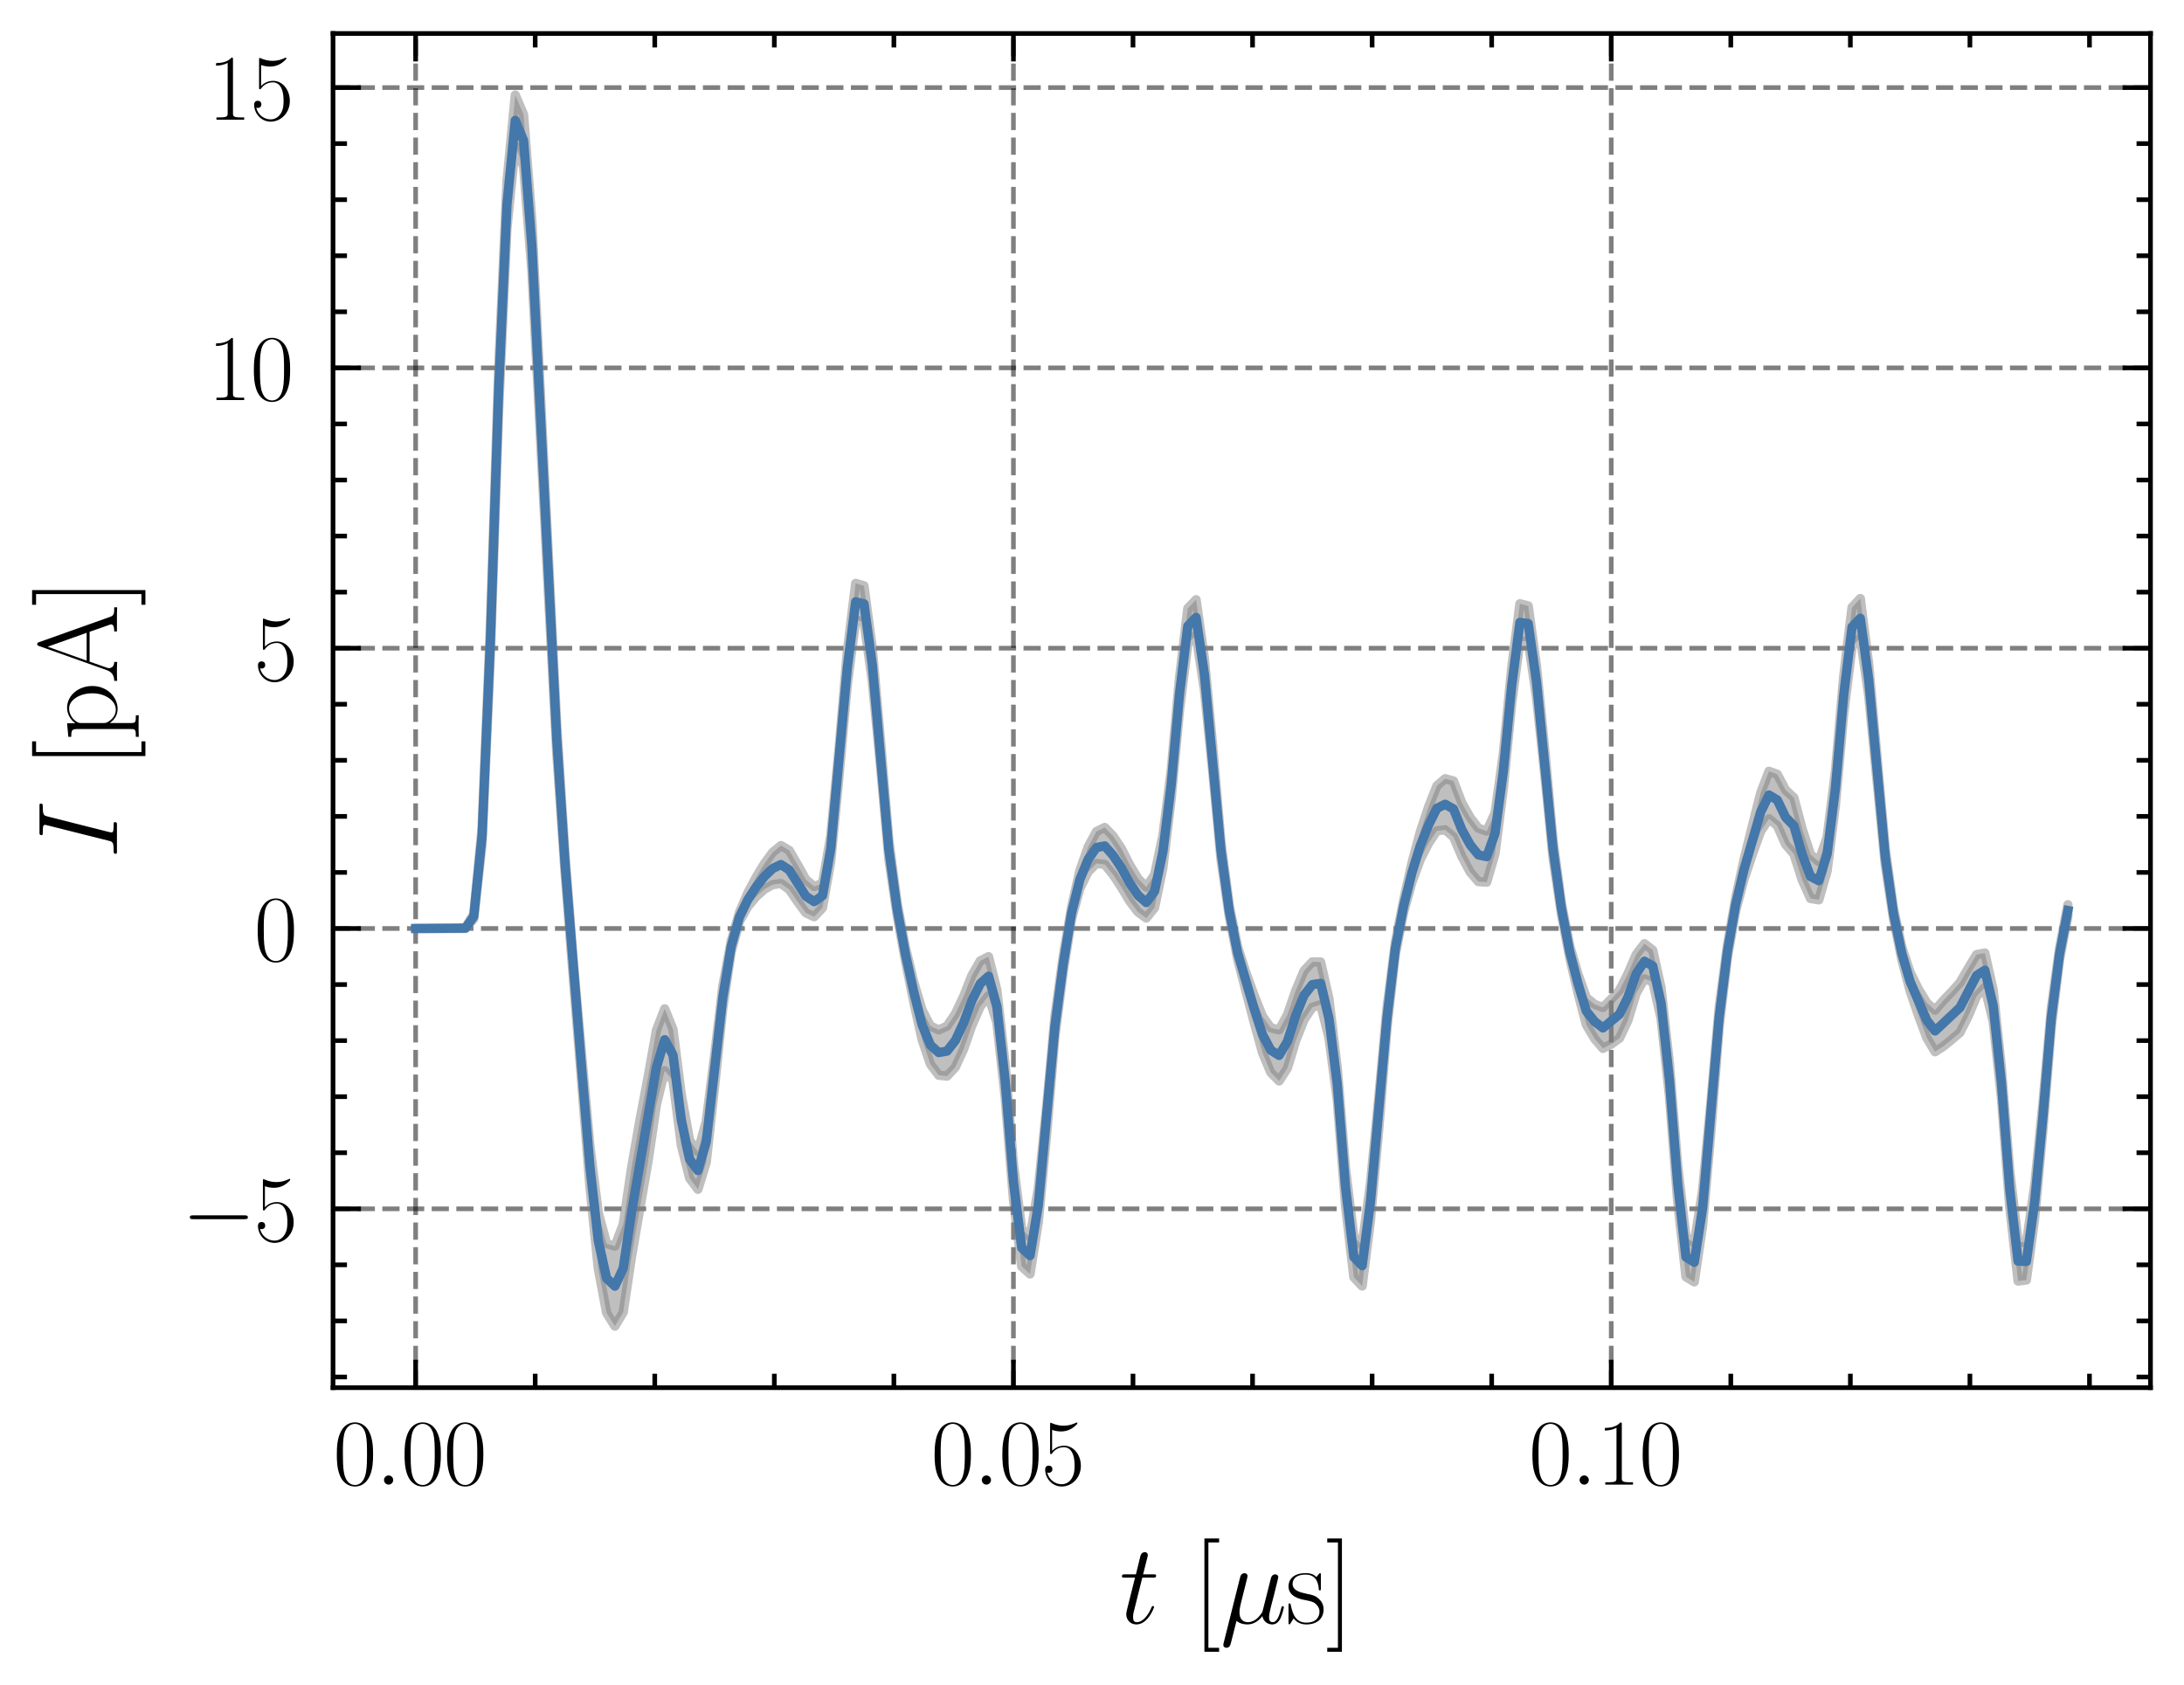 <?xml version="1.0" encoding="utf-8" standalone="no"?>
<!DOCTYPE svg PUBLIC "-//W3C//DTD SVG 1.1//EN"
  "http://www.w3.org/Graphics/SVG/1.1/DTD/svg11.dtd">
<svg xmlns:xlink="http://www.w3.org/1999/xlink" width="234.685pt" height="181.041pt" viewBox="0 0 234.685 181.041" xmlns="http://www.w3.org/2000/svg" version="1.1">
 <defs>
  <style type="text/css">*{stroke-linejoin: round; stroke-linecap: butt}</style>
 </defs>
 <g id="figure_1">
  <g id="patch_1">
   <path d="M 0 181.041 
L 234.685 181.041 
L 234.685 0 
L 0 0 
L 0 181.041 
z
" style="fill: none"/>
  </g>
  <g id="axes_1">
   <g id="patch_2">
    <path d="M 35.785 149.13 
L 231.085 149.13 
L 231.085 3.6 
L 35.785 3.6 
L 35.785 149.13 
z
" style="fill: none"/>
   </g>
   <g id="matplotlib.axis_1">
    <g id="xtick_1">
     <g id="line2d_1">
      <path d="M 44.663 149.13 
L 44.663 3.6 
" clip-path="url(#p0b32a53d5a)" style="fill: none; stroke-dasharray: 1.85,0.8; stroke-dashoffset: 0; stroke: #000000; stroke-opacity: 0.5; stroke-width: 0.5"/>
     </g>
     <g id="line2d_2">
      <defs>
       <path id="m8147613a29" d="M 0 0 
L 0 -3 
" style="stroke: #000000; stroke-width: 0.5"/>
      </defs>
      <g>
       <use xlink:href="#m8147613a29" x="44.663" y="149.13" style="stroke: #000000; stroke-width: 0.5"/>
      </g>
     </g>
     <g id="line2d_3">
      <defs>
       <path id="mcb914777fc" d="M 0 0 
L 0 3 
" style="stroke: #000000; stroke-width: 0.5"/>
      </defs>
      <g>
       <use xlink:href="#mcb914777fc" x="44.663" y="3.6" style="stroke: #000000; stroke-width: 0.5"/>
      </g>
     </g>
     <g id="text_1">
      <!-- $\mathdefault{0.00}$ -->
      <g transform="translate(35.807 159.548) scale(0.1 -0.1)">
       <defs>
        <path id="CMR17-30" d="M 2688 2025 
C 2688 2416 2682 3080 2413 3591 
C 2176 4039 1798 4198 1466 4198 
C 1158 4198 768 4058 525 3597 
C 269 3118 243 2524 243 2025 
C 243 1661 250 1106 448 619 
C 723 -39 1216 -128 1466 -128 
C 1760 -128 2208 -7 2470 600 
C 2662 1042 2688 1559 2688 2025 
z
M 1466 -26 
C 1056 -26 813 325 723 812 
C 653 1188 653 1738 653 2096 
C 653 2588 653 2997 736 3387 
C 858 3929 1216 4096 1466 4096 
C 1728 4096 2067 3923 2189 3400 
C 2272 3036 2278 2607 2278 2096 
C 2278 1680 2278 1169 2202 792 
C 2067 95 1690 -26 1466 -26 
z
" transform="scale(0.016)"/>
        <path id="CMMI12-3a" d="M 1178 307 
C 1178 492 1024 619 870 619 
C 685 619 557 466 557 313 
C 557 128 710 0 864 0 
C 1050 0 1178 153 1178 307 
z
" transform="scale(0.016)"/>
       </defs>
       <use xlink:href="#CMR17-30" transform="scale(0.996)"/>
       <use xlink:href="#CMMI12-3a" transform="translate(45.69 0) scale(0.996)"/>
       <use xlink:href="#CMR17-30" transform="translate(72.788 0) scale(0.996)"/>
       <use xlink:href="#CMR17-30" transform="translate(118.478 0) scale(0.996)"/>
      </g>
     </g>
    </g>
    <g id="xtick_2">
     <g id="line2d_4">
      <path d="M 108.9 149.13 
L 108.9 3.6 
" clip-path="url(#p0b32a53d5a)" style="fill: none; stroke-dasharray: 1.85,0.8; stroke-dashoffset: 0; stroke: #000000; stroke-opacity: 0.5; stroke-width: 0.5"/>
     </g>
     <g id="line2d_5">
      <g>
       <use xlink:href="#m8147613a29" x="108.9" y="149.13" style="stroke: #000000; stroke-width: 0.5"/>
      </g>
     </g>
     <g id="line2d_6">
      <g>
       <use xlink:href="#mcb914777fc" x="108.9" y="3.6" style="stroke: #000000; stroke-width: 0.5"/>
      </g>
     </g>
     <g id="text_2">
      <!-- $\mathdefault{0.05}$ -->
      <g transform="translate(100.044 159.548) scale(0.1 -0.1)">
       <defs>
        <path id="CMR17-35" d="M 730 3692 
C 794 3666 1056 3584 1325 3584 
C 1920 3584 2246 3911 2432 4100 
C 2432 4157 2432 4192 2394 4192 
C 2387 4192 2374 4192 2323 4163 
C 2099 4058 1837 3973 1517 3973 
C 1325 3973 1037 3999 723 4139 
C 653 4171 640 4171 634 4171 
C 602 4171 595 4164 595 4037 
L 595 2203 
C 595 2089 595 2057 659 2057 
C 691 2057 704 2070 736 2114 
C 941 2401 1222 2522 1542 2522 
C 1766 2522 2246 2382 2246 1289 
C 2246 1085 2246 715 2054 421 
C 1894 159 1645 25 1370 25 
C 947 25 518 320 403 814 
C 429 807 480 795 506 795 
C 589 795 749 840 749 1038 
C 749 1210 627 1280 506 1280 
C 358 1280 262 1190 262 1011 
C 262 454 704 -128 1382 -128 
C 2042 -128 2669 440 2669 1264 
C 2669 2030 2170 2624 1549 2624 
C 1222 2624 947 2503 730 2274 
L 730 3692 
z
" transform="scale(0.016)"/>
       </defs>
       <use xlink:href="#CMR17-30" transform="scale(0.996)"/>
       <use xlink:href="#CMMI12-3a" transform="translate(45.69 0) scale(0.996)"/>
       <use xlink:href="#CMR17-30" transform="translate(72.788 0) scale(0.996)"/>
       <use xlink:href="#CMR17-35" transform="translate(118.478 0) scale(0.996)"/>
      </g>
     </g>
    </g>
    <g id="xtick_3">
     <g id="line2d_7">
      <path d="M 173.138 149.13 
L 173.138 3.6 
" clip-path="url(#p0b32a53d5a)" style="fill: none; stroke-dasharray: 1.85,0.8; stroke-dashoffset: 0; stroke: #000000; stroke-opacity: 0.5; stroke-width: 0.5"/>
     </g>
     <g id="line2d_8">
      <g>
       <use xlink:href="#m8147613a29" x="173.138" y="149.13" style="stroke: #000000; stroke-width: 0.5"/>
      </g>
     </g>
     <g id="line2d_9">
      <g>
       <use xlink:href="#mcb914777fc" x="173.138" y="3.6" style="stroke: #000000; stroke-width: 0.5"/>
      </g>
     </g>
     <g id="text_3">
      <!-- $\mathdefault{0.10}$ -->
      <g transform="translate(164.282 159.548) scale(0.1 -0.1)">
       <defs>
        <path id="CMR17-31" d="M 1702 4058 
C 1702 4192 1696 4192 1606 4192 
C 1357 3916 979 3827 621 3827 
C 602 3827 570 3827 563 3808 
C 557 3795 557 3782 557 3648 
C 755 3648 1088 3686 1344 3839 
L 1344 461 
C 1344 236 1331 160 781 160 
L 589 160 
L 589 0 
C 896 0 1216 0 1523 0 
C 1830 0 2150 0 2458 0 
L 2458 160 
L 2266 160 
C 1715 160 1702 230 1702 458 
L 1702 4058 
z
" transform="scale(0.016)"/>
       </defs>
       <use xlink:href="#CMR17-30" transform="scale(0.996)"/>
       <use xlink:href="#CMMI12-3a" transform="translate(45.69 0) scale(0.996)"/>
       <use xlink:href="#CMR17-31" transform="translate(72.788 0) scale(0.996)"/>
       <use xlink:href="#CMR17-30" transform="translate(118.478 0) scale(0.996)"/>
      </g>
     </g>
    </g>
    <g id="xtick_4">
     <g id="line2d_10">
      <defs>
       <path id="md7479c0520" d="M 0 0 
L 0 -1.5 
" style="stroke: #000000; stroke-width: 0.5"/>
      </defs>
      <g>
       <use xlink:href="#md7479c0520" x="57.51" y="149.13" style="stroke: #000000; stroke-width: 0.5"/>
      </g>
     </g>
     <g id="line2d_11">
      <defs>
       <path id="m8a4817d82f" d="M 0 0 
L 0 1.5 
" style="stroke: #000000; stroke-width: 0.5"/>
      </defs>
      <g>
       <use xlink:href="#m8a4817d82f" x="57.51" y="3.6" style="stroke: #000000; stroke-width: 0.5"/>
      </g>
     </g>
    </g>
    <g id="xtick_5">
     <g id="line2d_12">
      <g>
       <use xlink:href="#md7479c0520" x="70.358" y="149.13" style="stroke: #000000; stroke-width: 0.5"/>
      </g>
     </g>
     <g id="line2d_13">
      <g>
       <use xlink:href="#m8a4817d82f" x="70.358" y="3.6" style="stroke: #000000; stroke-width: 0.5"/>
      </g>
     </g>
    </g>
    <g id="xtick_6">
     <g id="line2d_14">
      <g>
       <use xlink:href="#md7479c0520" x="83.205" y="149.13" style="stroke: #000000; stroke-width: 0.5"/>
      </g>
     </g>
     <g id="line2d_15">
      <g>
       <use xlink:href="#m8a4817d82f" x="83.205" y="3.6" style="stroke: #000000; stroke-width: 0.5"/>
      </g>
     </g>
    </g>
    <g id="xtick_7">
     <g id="line2d_16">
      <g>
       <use xlink:href="#md7479c0520" x="96.053" y="149.13" style="stroke: #000000; stroke-width: 0.5"/>
      </g>
     </g>
     <g id="line2d_17">
      <g>
       <use xlink:href="#m8a4817d82f" x="96.053" y="3.6" style="stroke: #000000; stroke-width: 0.5"/>
      </g>
     </g>
    </g>
    <g id="xtick_8">
     <g id="line2d_18">
      <g>
       <use xlink:href="#md7479c0520" x="121.748" y="149.13" style="stroke: #000000; stroke-width: 0.5"/>
      </g>
     </g>
     <g id="line2d_19">
      <g>
       <use xlink:href="#m8a4817d82f" x="121.748" y="3.6" style="stroke: #000000; stroke-width: 0.5"/>
      </g>
     </g>
    </g>
    <g id="xtick_9">
     <g id="line2d_20">
      <g>
       <use xlink:href="#md7479c0520" x="134.595" y="149.13" style="stroke: #000000; stroke-width: 0.5"/>
      </g>
     </g>
     <g id="line2d_21">
      <g>
       <use xlink:href="#m8a4817d82f" x="134.595" y="3.6" style="stroke: #000000; stroke-width: 0.5"/>
      </g>
     </g>
    </g>
    <g id="xtick_10">
     <g id="line2d_22">
      <g>
       <use xlink:href="#md7479c0520" x="147.443" y="149.13" style="stroke: #000000; stroke-width: 0.5"/>
      </g>
     </g>
     <g id="line2d_23">
      <g>
       <use xlink:href="#m8a4817d82f" x="147.443" y="3.6" style="stroke: #000000; stroke-width: 0.5"/>
      </g>
     </g>
    </g>
    <g id="xtick_11">
     <g id="line2d_24">
      <g>
       <use xlink:href="#md7479c0520" x="160.29" y="149.13" style="stroke: #000000; stroke-width: 0.5"/>
      </g>
     </g>
     <g id="line2d_25">
      <g>
       <use xlink:href="#m8a4817d82f" x="160.29" y="3.6" style="stroke: #000000; stroke-width: 0.5"/>
      </g>
     </g>
    </g>
    <g id="xtick_12">
     <g id="line2d_26">
      <g>
       <use xlink:href="#md7479c0520" x="185.985" y="149.13" style="stroke: #000000; stroke-width: 0.5"/>
      </g>
     </g>
     <g id="line2d_27">
      <g>
       <use xlink:href="#m8a4817d82f" x="185.985" y="3.6" style="stroke: #000000; stroke-width: 0.5"/>
      </g>
     </g>
    </g>
    <g id="xtick_13">
     <g id="line2d_28">
      <g>
       <use xlink:href="#md7479c0520" x="198.833" y="149.13" style="stroke: #000000; stroke-width: 0.5"/>
      </g>
     </g>
     <g id="line2d_29">
      <g>
       <use xlink:href="#m8a4817d82f" x="198.833" y="3.6" style="stroke: #000000; stroke-width: 0.5"/>
      </g>
     </g>
    </g>
    <g id="xtick_14">
     <g id="line2d_30">
      <g>
       <use xlink:href="#md7479c0520" x="211.68" y="149.13" style="stroke: #000000; stroke-width: 0.5"/>
      </g>
     </g>
     <g id="line2d_31">
      <g>
       <use xlink:href="#m8a4817d82f" x="211.68" y="3.6" style="stroke: #000000; stroke-width: 0.5"/>
      </g>
     </g>
    </g>
    <g id="xtick_15">
     <g id="line2d_32">
      <g>
       <use xlink:href="#md7479c0520" x="224.528" y="149.13" style="stroke: #000000; stroke-width: 0.5"/>
      </g>
     </g>
     <g id="line2d_33">
      <g>
       <use xlink:href="#m8a4817d82f" x="224.528" y="3.6" style="stroke: #000000; stroke-width: 0.5"/>
      </g>
     </g>
    </g>
    <g id="text_4">
     <!-- $t$ [$\mu$s] -->
     <g transform="translate(120.289 174.452) scale(0.12 -0.12)">
      <defs>
       <path id="CMMI12-74" d="M 1286 2566 
L 1875 2566 
C 1997 2566 2061 2566 2061 2681 
C 2061 2752 2022 2752 1894 2752 
L 1331 2752 
L 1568 3692 
C 1594 3781 1594 3794 1594 3840 
C 1594 3943 1510 4000 1427 4000 
C 1376 4000 1229 3981 1178 3775 
L 928 2752 
L 326 2752 
C 198 2752 141 2752 141 2630 
C 141 2566 186 2566 307 2566 
L 877 2566 
L 454 881 
C 403 658 384 594 384 511 
C 384 211 595 -64 954 -64 
C 1600 -64 1946 868 1946 912 
C 1946 951 1920 970 1882 970 
C 1869 970 1843 970 1830 944 
C 1824 938 1818 931 1773 829 
C 1638 511 1344 64 973 64 
C 781 64 768 224 768 364 
C 768 370 768 492 787 568 
L 1286 2566 
z
" transform="scale(0.016)"/>
       <path id="CMR17-5b" d="M 1504 -1600 
L 1504 -1377 
L 902 -1377 
L 902 4544 
L 1504 4544 
L 1504 4767 
L 678 4767 
L 678 -1600 
L 1504 -1600 
z
" transform="scale(0.016)"/>
       <path id="CMMI12-16" d="M 922 140 
C 1082 -6 1318 -64 1536 -64 
C 1946 -64 2227 208 2374 405 
C 2438 69 2707 -64 2931 -64 
C 3123 -64 3277 50 3392 277 
C 3494 493 3584 879 3584 903 
C 3584 935 3558 960 3520 960 
C 3462 960 3456 928 3430 834 
C 3334 461 3213 64 2950 64 
C 2765 64 2752 229 2752 358 
C 2752 504 2810 735 2854 926 
L 3034 1615 
C 3059 1737 3130 2023 3162 2139 
C 3200 2292 3270 2567 3270 2592 
C 3270 2688 3194 2752 3098 2752 
C 3040 2752 2906 2726 2854 2535 
L 2406 760 
C 2374 632 2374 619 2291 517 
C 2214 409 1965 64 1562 64 
C 1203 64 1088 326 1088 625 
C 1088 811 1146 1034 1171 1143 
L 1459 2293 
C 1491 2414 1542 2618 1542 2657 
C 1542 2759 1459 2816 1376 2816 
C 1318 2816 1178 2797 1126 2592 
L 198 -1107 
C 192 -1139 179 -1177 179 -1216 
C 179 -1312 256 -1376 352 -1376 
C 538 -1376 576 -1228 621 -1050 
L 922 140 
z
" transform="scale(0.016)"/>
       <path id="CMR17-73" d="M 1978 2697 
C 1978 2813 1971 2819 1933 2819 
C 1907 2819 1901 2813 1824 2717 
C 1805 2691 1747 2626 1728 2601 
C 1523 2819 1235 2819 1126 2819 
C 416 2819 160 2447 160 2076 
C 160 1498 813 1365 998 1325 
C 1402 1243 1542 1217 1677 1101 
C 1760 1025 1901 884 1901 654 
C 1901 384 1747 38 1158 38 
C 602 38 403 460 288 1021 
C 269 1110 269 1117 218 1117 
C 166 1117 160 1110 160 983 
L 160 63 
C 160 -51 166 -58 205 -58 
C 237 -58 243 -51 275 0 
C 314 57 410 211 448 276 
C 576 103 800 -64 1158 -64 
C 1792 -64 2131 283 2131 784 
C 2131 1112 1958 1285 1875 1362 
C 1683 1561 1459 1606 1190 1657 
C 838 1735 390 1825 390 2217 
C 390 2383 480 2737 1126 2737 
C 1811 2737 1850 2094 1862 1888 
C 1869 1856 1901 1849 1920 1849 
C 1978 1849 1978 1869 1978 1978 
L 1978 2697 
z
" transform="scale(0.016)"/>
       <path id="CMR17-5d" d="M 915 4767 
L 90 4767 
L 90 4544 
L 691 4544 
L 691 -1377 
L 90 -1377 
L 90 -1600 
L 915 -1600 
L 915 4767 
z
" transform="scale(0.016)"/>
      </defs>
      <use xlink:href="#CMMI12-74" transform="scale(0.996)"/>
      <use xlink:href="#CMR17-5b" transform="translate(65.302 0) scale(0.996)"/>
      <use xlink:href="#CMMI12-16" transform="translate(90.173 0) scale(0.996)"/>
      <use xlink:href="#CMR17-73" transform="translate(148.865 0) scale(0.996)"/>
      <use xlink:href="#CMR17-5d" transform="translate(184.666 0) scale(0.996)"/>
     </g>
    </g>
   </g>
   <g id="matplotlib.axis_2">
    <g id="ytick_1">
     <g id="line2d_34">
      <path d="M 35.785 129.907 
L 231.085 129.907 
" clip-path="url(#p0b32a53d5a)" style="fill: none; stroke-dasharray: 1.85,0.8; stroke-dashoffset: 0; stroke: #000000; stroke-opacity: 0.5; stroke-width: 0.5"/>
     </g>
     <g id="line2d_35">
      <defs>
       <path id="mf6c860719d" d="M 0 0 
L 3 0 
" style="stroke: #000000; stroke-width: 0.5"/>
      </defs>
      <g>
       <use xlink:href="#mf6c860719d" x="35.785" y="129.907" style="stroke: #000000; stroke-width: 0.5"/>
      </g>
     </g>
     <g id="line2d_36">
      <defs>
       <path id="m599d7eed91" d="M 0 0 
L -3 0 
" style="stroke: #000000; stroke-width: 0.5"/>
      </defs>
      <g>
       <use xlink:href="#m599d7eed91" x="231.085" y="129.907" style="stroke: #000000; stroke-width: 0.5"/>
      </g>
     </g>
     <g id="text_5">
      <!-- $\mathdefault{−5}$ -->
      <g transform="translate(19.555 133.366) scale(0.1 -0.1)">
       <defs>
        <path id="CMSY10-0" d="M 4218 1472 
C 4326 1472 4442 1472 4442 1600 
C 4442 1728 4326 1728 4218 1728 
L 755 1728 
C 646 1728 531 1728 531 1600 
C 531 1472 646 1472 755 1472 
L 4218 1472 
z
" transform="scale(0.016)"/>
       </defs>
       <use xlink:href="#CMSY10-0" transform="scale(0.996)"/>
       <use xlink:href="#CMR17-35" transform="translate(77.487 0) scale(0.996)"/>
      </g>
     </g>
    </g>
    <g id="ytick_2">
     <g id="line2d_37">
      <path d="M 35.785 99.783 
L 231.085 99.783 
" clip-path="url(#p0b32a53d5a)" style="fill: none; stroke-dasharray: 1.85,0.8; stroke-dashoffset: 0; stroke: #000000; stroke-opacity: 0.5; stroke-width: 0.5"/>
     </g>
     <g id="line2d_38">
      <g>
       <use xlink:href="#mf6c860719d" x="35.785" y="99.783" style="stroke: #000000; stroke-width: 0.5"/>
      </g>
     </g>
     <g id="line2d_39">
      <g>
       <use xlink:href="#m599d7eed91" x="231.085" y="99.783" style="stroke: #000000; stroke-width: 0.5"/>
      </g>
     </g>
     <g id="text_6">
      <!-- $\mathdefault{0}$ -->
      <g transform="translate(27.304 103.242) scale(0.1 -0.1)">
       <use xlink:href="#CMR17-30" transform="scale(0.996)"/>
      </g>
     </g>
    </g>
    <g id="ytick_3">
     <g id="line2d_40">
      <path d="M 35.785 69.659 
L 231.085 69.659 
" clip-path="url(#p0b32a53d5a)" style="fill: none; stroke-dasharray: 1.85,0.8; stroke-dashoffset: 0; stroke: #000000; stroke-opacity: 0.5; stroke-width: 0.5"/>
     </g>
     <g id="line2d_41">
      <g>
       <use xlink:href="#mf6c860719d" x="35.785" y="69.659" style="stroke: #000000; stroke-width: 0.5"/>
      </g>
     </g>
     <g id="line2d_42">
      <g>
       <use xlink:href="#m599d7eed91" x="231.085" y="69.659" style="stroke: #000000; stroke-width: 0.5"/>
      </g>
     </g>
     <g id="text_7">
      <!-- $\mathdefault{5}$ -->
      <g transform="translate(27.304 73.118) scale(0.1 -0.1)">
       <use xlink:href="#CMR17-35" transform="scale(0.996)"/>
      </g>
     </g>
    </g>
    <g id="ytick_4">
     <g id="line2d_43">
      <path d="M 35.785 39.535 
L 231.085 39.535 
" clip-path="url(#p0b32a53d5a)" style="fill: none; stroke-dasharray: 1.85,0.8; stroke-dashoffset: 0; stroke: #000000; stroke-opacity: 0.5; stroke-width: 0.5"/>
     </g>
     <g id="line2d_44">
      <g>
       <use xlink:href="#mf6c860719d" x="35.785" y="39.535" style="stroke: #000000; stroke-width: 0.5"/>
      </g>
     </g>
     <g id="line2d_45">
      <g>
       <use xlink:href="#m599d7eed91" x="231.085" y="39.535" style="stroke: #000000; stroke-width: 0.5"/>
      </g>
     </g>
     <g id="text_8">
      <!-- $\mathdefault{10}$ -->
      <g transform="translate(22.323 42.994) scale(0.1 -0.1)">
       <use xlink:href="#CMR17-31" transform="scale(0.996)"/>
       <use xlink:href="#CMR17-30" transform="translate(45.69 0) scale(0.996)"/>
      </g>
     </g>
    </g>
    <g id="ytick_5">
     <g id="line2d_46">
      <path d="M 35.785 9.41 
L 231.085 9.41 
" clip-path="url(#p0b32a53d5a)" style="fill: none; stroke-dasharray: 1.85,0.8; stroke-dashoffset: 0; stroke: #000000; stroke-opacity: 0.5; stroke-width: 0.5"/>
     </g>
     <g id="line2d_47">
      <g>
       <use xlink:href="#mf6c860719d" x="35.785" y="9.41" style="stroke: #000000; stroke-width: 0.5"/>
      </g>
     </g>
     <g id="line2d_48">
      <g>
       <use xlink:href="#m599d7eed91" x="231.085" y="9.41" style="stroke: #000000; stroke-width: 0.5"/>
      </g>
     </g>
     <g id="text_9">
      <!-- $\mathdefault{15}$ -->
      <g transform="translate(22.323 12.87) scale(0.1 -0.1)">
       <use xlink:href="#CMR17-31" transform="scale(0.996)"/>
       <use xlink:href="#CMR17-35" transform="translate(45.69 0) scale(0.996)"/>
      </g>
     </g>
    </g>
    <g id="ytick_6">
     <g id="line2d_49">
      <defs>
       <path id="m4bed803c4d" d="M 0 0 
L 1.5 0 
" style="stroke: #000000; stroke-width: 0.5"/>
      </defs>
      <g>
       <use xlink:href="#m4bed803c4d" x="35.785" y="147.981" style="stroke: #000000; stroke-width: 0.5"/>
      </g>
     </g>
     <g id="line2d_50">
      <defs>
       <path id="m9bc4d4f4e6" d="M 0 0 
L -1.5 0 
" style="stroke: #000000; stroke-width: 0.5"/>
      </defs>
      <g>
       <use xlink:href="#m9bc4d4f4e6" x="231.085" y="147.981" style="stroke: #000000; stroke-width: 0.5"/>
      </g>
     </g>
    </g>
    <g id="ytick_7">
     <g id="line2d_51">
      <g>
       <use xlink:href="#m4bed803c4d" x="35.785" y="141.957" style="stroke: #000000; stroke-width: 0.5"/>
      </g>
     </g>
     <g id="line2d_52">
      <g>
       <use xlink:href="#m9bc4d4f4e6" x="231.085" y="141.957" style="stroke: #000000; stroke-width: 0.5"/>
      </g>
     </g>
    </g>
    <g id="ytick_8">
     <g id="line2d_53">
      <g>
       <use xlink:href="#m4bed803c4d" x="35.785" y="135.932" style="stroke: #000000; stroke-width: 0.5"/>
      </g>
     </g>
     <g id="line2d_54">
      <g>
       <use xlink:href="#m9bc4d4f4e6" x="231.085" y="135.932" style="stroke: #000000; stroke-width: 0.5"/>
      </g>
     </g>
    </g>
    <g id="ytick_9">
     <g id="line2d_55">
      <g>
       <use xlink:href="#m4bed803c4d" x="35.785" y="123.882" style="stroke: #000000; stroke-width: 0.5"/>
      </g>
     </g>
     <g id="line2d_56">
      <g>
       <use xlink:href="#m9bc4d4f4e6" x="231.085" y="123.882" style="stroke: #000000; stroke-width: 0.5"/>
      </g>
     </g>
    </g>
    <g id="ytick_10">
     <g id="line2d_57">
      <g>
       <use xlink:href="#m4bed803c4d" x="35.785" y="117.857" style="stroke: #000000; stroke-width: 0.5"/>
      </g>
     </g>
     <g id="line2d_58">
      <g>
       <use xlink:href="#m9bc4d4f4e6" x="231.085" y="117.857" style="stroke: #000000; stroke-width: 0.5"/>
      </g>
     </g>
    </g>
    <g id="ytick_11">
     <g id="line2d_59">
      <g>
       <use xlink:href="#m4bed803c4d" x="35.785" y="111.832" style="stroke: #000000; stroke-width: 0.5"/>
      </g>
     </g>
     <g id="line2d_60">
      <g>
       <use xlink:href="#m9bc4d4f4e6" x="231.085" y="111.832" style="stroke: #000000; stroke-width: 0.5"/>
      </g>
     </g>
    </g>
    <g id="ytick_12">
     <g id="line2d_61">
      <g>
       <use xlink:href="#m4bed803c4d" x="35.785" y="105.808" style="stroke: #000000; stroke-width: 0.5"/>
      </g>
     </g>
     <g id="line2d_62">
      <g>
       <use xlink:href="#m9bc4d4f4e6" x="231.085" y="105.808" style="stroke: #000000; stroke-width: 0.5"/>
      </g>
     </g>
    </g>
    <g id="ytick_13">
     <g id="line2d_63">
      <g>
       <use xlink:href="#m4bed803c4d" x="35.785" y="93.758" style="stroke: #000000; stroke-width: 0.5"/>
      </g>
     </g>
     <g id="line2d_64">
      <g>
       <use xlink:href="#m9bc4d4f4e6" x="231.085" y="93.758" style="stroke: #000000; stroke-width: 0.5"/>
      </g>
     </g>
    </g>
    <g id="ytick_14">
     <g id="line2d_65">
      <g>
       <use xlink:href="#m4bed803c4d" x="35.785" y="87.733" style="stroke: #000000; stroke-width: 0.5"/>
      </g>
     </g>
     <g id="line2d_66">
      <g>
       <use xlink:href="#m9bc4d4f4e6" x="231.085" y="87.733" style="stroke: #000000; stroke-width: 0.5"/>
      </g>
     </g>
    </g>
    <g id="ytick_15">
     <g id="line2d_67">
      <g>
       <use xlink:href="#m4bed803c4d" x="35.785" y="81.708" style="stroke: #000000; stroke-width: 0.5"/>
      </g>
     </g>
     <g id="line2d_68">
      <g>
       <use xlink:href="#m9bc4d4f4e6" x="231.085" y="81.708" style="stroke: #000000; stroke-width: 0.5"/>
      </g>
     </g>
    </g>
    <g id="ytick_16">
     <g id="line2d_69">
      <g>
       <use xlink:href="#m4bed803c4d" x="35.785" y="75.684" style="stroke: #000000; stroke-width: 0.5"/>
      </g>
     </g>
     <g id="line2d_70">
      <g>
       <use xlink:href="#m9bc4d4f4e6" x="231.085" y="75.684" style="stroke: #000000; stroke-width: 0.5"/>
      </g>
     </g>
    </g>
    <g id="ytick_17">
     <g id="line2d_71">
      <g>
       <use xlink:href="#m4bed803c4d" x="35.785" y="63.634" style="stroke: #000000; stroke-width: 0.5"/>
      </g>
     </g>
     <g id="line2d_72">
      <g>
       <use xlink:href="#m9bc4d4f4e6" x="231.085" y="63.634" style="stroke: #000000; stroke-width: 0.5"/>
      </g>
     </g>
    </g>
    <g id="ytick_18">
     <g id="line2d_73">
      <g>
       <use xlink:href="#m4bed803c4d" x="35.785" y="57.609" style="stroke: #000000; stroke-width: 0.5"/>
      </g>
     </g>
     <g id="line2d_74">
      <g>
       <use xlink:href="#m9bc4d4f4e6" x="231.085" y="57.609" style="stroke: #000000; stroke-width: 0.5"/>
      </g>
     </g>
    </g>
    <g id="ytick_19">
     <g id="line2d_75">
      <g>
       <use xlink:href="#m4bed803c4d" x="35.785" y="51.584" style="stroke: #000000; stroke-width: 0.5"/>
      </g>
     </g>
     <g id="line2d_76">
      <g>
       <use xlink:href="#m9bc4d4f4e6" x="231.085" y="51.584" style="stroke: #000000; stroke-width: 0.5"/>
      </g>
     </g>
    </g>
    <g id="ytick_20">
     <g id="line2d_77">
      <g>
       <use xlink:href="#m4bed803c4d" x="35.785" y="45.559" style="stroke: #000000; stroke-width: 0.5"/>
      </g>
     </g>
     <g id="line2d_78">
      <g>
       <use xlink:href="#m9bc4d4f4e6" x="231.085" y="45.559" style="stroke: #000000; stroke-width: 0.5"/>
      </g>
     </g>
    </g>
    <g id="ytick_21">
     <g id="line2d_79">
      <g>
       <use xlink:href="#m4bed803c4d" x="35.785" y="33.51" style="stroke: #000000; stroke-width: 0.5"/>
      </g>
     </g>
     <g id="line2d_80">
      <g>
       <use xlink:href="#m9bc4d4f4e6" x="231.085" y="33.51" style="stroke: #000000; stroke-width: 0.5"/>
      </g>
     </g>
    </g>
    <g id="ytick_22">
     <g id="line2d_81">
      <g>
       <use xlink:href="#m4bed803c4d" x="35.785" y="27.485" style="stroke: #000000; stroke-width: 0.5"/>
      </g>
     </g>
     <g id="line2d_82">
      <g>
       <use xlink:href="#m9bc4d4f4e6" x="231.085" y="27.485" style="stroke: #000000; stroke-width: 0.5"/>
      </g>
     </g>
    </g>
    <g id="ytick_23">
     <g id="line2d_83">
      <g>
       <use xlink:href="#m4bed803c4d" x="35.785" y="21.46" style="stroke: #000000; stroke-width: 0.5"/>
      </g>
     </g>
     <g id="line2d_84">
      <g>
       <use xlink:href="#m9bc4d4f4e6" x="231.085" y="21.46" style="stroke: #000000; stroke-width: 0.5"/>
      </g>
     </g>
    </g>
    <g id="ytick_24">
     <g id="line2d_85">
      <g>
       <use xlink:href="#m4bed803c4d" x="35.785" y="15.435" style="stroke: #000000; stroke-width: 0.5"/>
      </g>
     </g>
     <g id="line2d_86">
      <g>
       <use xlink:href="#m9bc4d4f4e6" x="231.085" y="15.435" style="stroke: #000000; stroke-width: 0.5"/>
      </g>
     </g>
    </g>
    <g id="text_10">
     <!-- $I$ [pA] -->
     <g transform="translate(12.566 92.258) rotate(-90) scale(0.12 -0.12)">
      <defs>
       <path id="CMMI12-49" d="M 2355 3880 
C 2413 4103 2426 4167 2893 4167 
C 3034 4167 3085 4167 3085 4288 
C 3085 4352 3014 4352 2995 4352 
C 2880 4352 2739 4352 2624 4352 
L 1837 4352 
C 1709 4352 1562 4352 1434 4352 
C 1382 4352 1312 4352 1312 4231 
C 1312 4167 1363 4167 1491 4167 
C 1888 4167 1888 4116 1888 4046 
C 1888 4002 1875 3963 1862 3906 
L 998 472 
C 941 249 928 185 461 185 
C 320 185 262 185 262 64 
C 262 0 326 0 358 0 
C 474 0 614 0 730 0 
L 1517 0 
C 1645 0 1786 0 1914 0 
C 1965 0 2042 0 2042 115 
C 2042 185 2003 185 1862 185 
C 1466 185 1466 236 1466 312 
C 1466 325 1466 357 1491 459 
L 2355 3880 
z
" transform="scale(0.016)"/>
       <path id="CMR17-70" d="M 1408 -1063 
C 998 -1063 973 -1037 973 -789 
L 973 402 
C 1158 134 1427 -38 1766 -38 
C 2406 -38 3053 523 3053 1388 
C 3053 2191 2496 2802 1837 2802 
C 1453 2802 1139 2592 960 2338 
L 960 2802 
L 198 2732 
L 198 2567 
C 576 2567 634 2528 634 2223 
L 634 -789 
C 634 -1031 608 -1063 198 -1063 
L 198 -1228 
C 352 -1216 634 -1216 800 -1216 
C 966 -1216 1254 -1216 1408 -1228 
L 1408 -1063 
z
M 973 2012 
C 973 2102 973 2235 1222 2471 
C 1254 2497 1472 2688 1792 2688 
C 2259 2688 2643 2108 2643 1382 
C 2643 656 2234 64 1728 64 
C 1498 64 1248 172 1056 472 
C 973 612 973 650 973 752 
L 973 2012 
z
" transform="scale(0.016)"/>
       <path id="CMR17-41" d="M 2323 4378 
C 2291 4461 2278 4480 2214 4480 
C 2150 4480 2138 4461 2106 4378 
L 749 566 
C 627 223 371 153 147 153 
L 147 -13 
C 262 0 518 0 640 0 
C 800 0 1056 0 1210 -13 
L 1210 153 
C 909 153 864 361 864 439 
C 864 497 877 530 890 569 
L 1229 1536 
L 2906 1536 
L 3290 442 
C 3322 365 3322 352 3322 327 
C 3322 153 3046 153 2925 153 
L 2925 0 
C 3110 0 3443 0 3642 0 
C 3808 0 4128 0 4282 -13 
L 4282 153 
C 3942 153 3827 153 3744 387 
L 2323 4378 
z
M 2067 3893 
L 2848 1702 
L 1286 1702 
L 2067 3893 
z
" transform="scale(0.016)"/>
      </defs>
      <use xlink:href="#CMMI12-49" transform="scale(0.996)"/>
      <use xlink:href="#CMR17-5b" transform="translate(80.932 0) scale(0.996)"/>
      <use xlink:href="#CMR17-70" transform="translate(105.804 0) scale(0.996)"/>
      <use xlink:href="#CMR17-41" transform="translate(156.699 0) scale(0.996)"/>
      <use xlink:href="#CMR17-5d" transform="translate(225.771 0) scale(0.996)"/>
     </g>
    </g>
   </g>
   <g id="FillBetweenPolyCollection_1">
    <defs>
     <path id="m35cc4143d6" d="M 44.663 -81.258 
L 44.663 -81.258 
L 45.555 -81.258 
L 46.447 -81.258 
L 47.339 -81.258 
L 48.231 -81.258 
L 49.123 -81.258 
L 50.016 -81.268 
L 50.908 -82.295 
L 51.8 -90.326 
L 52.692 -110.511 
L 53.584 -137.006 
L 54.477 -156.573 
L 55.369 -165.379 
L 56.261 -163.151 
L 57.153 -151.924 
L 58.045 -134.592 
L 58.938 -117.14 
L 59.83 -100.092 
L 60.722 -87.183 
L 61.614 -75.802 
L 62.506 -64.698 
L 63.398 -53.401 
L 64.291 -44.699 
L 65.183 -39.946 
L 66.075 -38.526 
L 66.967 -40.014 
L 67.859 -45.968 
L 68.752 -51.154 
L 69.644 -56.274 
L 70.536 -62.331 
L 71.428 -65.978 
L 72.32 -64.908 
L 73.213 -57.957 
L 74.105 -54.425 
L 74.997 -53.23 
L 75.889 -56.122 
L 76.781 -64.197 
L 77.673 -72.723 
L 78.566 -78.747 
L 79.458 -82.014 
L 80.35 -83.604 
L 81.242 -84.678 
L 82.134 -85.474 
L 83.027 -85.971 
L 83.919 -86.092 
L 84.811 -85.449 
L 85.703 -84.151 
L 86.595 -82.939 
L 87.488 -82.524 
L 88.38 -83.478 
L 89.272 -88.482 
L 90.164 -97.703 
L 91.056 -107.538 
L 91.948 -114.385 
L 92.841 -114.213 
L 93.733 -107.865 
L 94.625 -98.594 
L 95.517 -88.695 
L 96.409 -82.637 
L 97.302 -77.748 
L 98.194 -73.323 
L 99.086 -69.315 
L 99.978 -66.682 
L 100.87 -65.493 
L 101.763 -65.392 
L 102.655 -66.348 
L 103.547 -68.29 
L 104.439 -70.843 
L 105.331 -72.868 
L 106.224 -74.031 
L 107.116 -71.153 
L 108.008 -63.132 
L 108.9 -52.115 
L 109.792 -44.933 
L 110.684 -44.13 
L 111.577 -49.738 
L 112.469 -59.169 
L 113.361 -69.697 
L 114.253 -76.632 
L 115.145 -82.278 
L 116.038 -85.554 
L 116.93 -87.36 
L 117.822 -88.25 
L 118.714 -88.141 
L 119.606 -87.046 
L 120.499 -85.692 
L 121.391 -84.205 
L 122.283 -83.029 
L 123.175 -82.387 
L 124.067 -83.486 
L 124.959 -87.79 
L 125.852 -95.198 
L 126.744 -104.681 
L 127.636 -111.857 
L 128.528 -112.779 
L 129.42 -106.866 
L 130.313 -98.157 
L 131.205 -88.653 
L 132.097 -82.526 
L 132.989 -77.997 
L 133.881 -74.538 
L 134.774 -71.151 
L 135.666 -67.905 
L 136.558 -65.777 
L 137.45 -64.873 
L 138.342 -66.253 
L 139.234 -69.198 
L 140.127 -71.448 
L 141.019 -72.789 
L 141.911 -73.075 
L 142.803 -69.536 
L 143.695 -62.857 
L 144.588 -51.445 
L 145.48 -43.783 
L 146.372 -42.836 
L 147.264 -49.882 
L 148.156 -59.692 
L 149.049 -70.694 
L 149.941 -78.493 
L 150.833 -83.019 
L 151.725 -86.228 
L 152.617 -88.669 
L 153.509 -90.422 
L 154.402 -91.754 
L 155.294 -91.863 
L 156.186 -91.101 
L 157.078 -89.01 
L 157.97 -87.334 
L 158.863 -86.297 
L 159.755 -86.236 
L 160.647 -89.282 
L 161.539 -96.284 
L 162.431 -105.347 
L 163.324 -112.138 
L 164.216 -112.132 
L 165.108 -106.087 
L 166 -97.773 
L 166.892 -88.781 
L 167.784 -82.814 
L 168.677 -78.113 
L 169.569 -74.314 
L 170.461 -70.914 
L 171.353 -69.418 
L 172.245 -68.377 
L 173.138 -68.83 
L 174.03 -69.471 
L 174.922 -71.36 
L 175.814 -74.282 
L 176.706 -75.853 
L 177.599 -75.529 
L 178.491 -71.576 
L 179.383 -63.335 
L 180.275 -51.936 
L 181.167 -43.828 
L 182.06 -43.284 
L 182.952 -49.282 
L 183.844 -59.4 
L 184.736 -70.703 
L 185.628 -78.154 
L 186.52 -83.19 
L 187.413 -86.557 
L 188.305 -89.24 
L 189.197 -91.715 
L 190.089 -93.048 
L 190.981 -92.307 
L 191.874 -90.286 
L 192.766 -89.266 
L 193.658 -86.471 
L 194.55 -84.484 
L 195.442 -84.338 
L 196.335 -87.419 
L 197.227 -94.508 
L 198.119 -104.305 
L 199.011 -111.541 
L 199.903 -112.476 
L 200.795 -106.379 
L 201.688 -97.256 
L 202.58 -88.101 
L 203.472 -82.274 
L 204.364 -77.906 
L 205.256 -74.537 
L 206.149 -71.916 
L 207.041 -69.521 
L 207.933 -68.012 
L 208.825 -68.589 
L 209.717 -69.318 
L 210.61 -70.076 
L 211.502 -71.844 
L 212.394 -73.962 
L 213.286 -74.929 
L 214.178 -71.27 
L 215.07 -63.014 
L 215.963 -51.266 
L 216.855 -43.372 
L 217.747 -43.479 
L 218.639 -50.099 
L 219.531 -59.695 
L 220.424 -70.641 
L 221.316 -77.925 
L 222.208 -82.569 
L 222.208 -83.813 
L 222.208 -83.813 
L 221.316 -79.166 
L 220.424 -72.665 
L 219.531 -62.544 
L 218.639 -53.651 
L 217.747 -47.475 
L 216.855 -47.654 
L 215.963 -55.161 
L 215.07 -66.185 
L 214.178 -74.678 
L 213.286 -78.618 
L 212.394 -78.452 
L 211.502 -76.982 
L 210.61 -75.448 
L 209.717 -74.449 
L 208.825 -73.523 
L 207.933 -72.484 
L 207.041 -73.277 
L 206.149 -74.745 
L 205.256 -76.557 
L 204.364 -79.251 
L 203.472 -83.403 
L 202.58 -89.869 
L 201.688 -99.786 
L 200.795 -109.743 
L 199.903 -116.718 
L 199.011 -115.761 
L 198.119 -108.392 
L 197.227 -98.149 
L 196.335 -91.072 
L 195.442 -88.449 
L 194.55 -89.223 
L 193.658 -91.94 
L 192.766 -95.316 
L 191.874 -96.139 
L 190.981 -97.827 
L 190.089 -98.153 
L 189.197 -95.821 
L 188.305 -92.291 
L 187.413 -88.698 
L 186.52 -84.591 
L 185.628 -79.489 
L 184.736 -72.771 
L 183.844 -62.577 
L 182.952 -53.114 
L 182.06 -47.495 
L 181.167 -48.082 
L 180.275 -55.821 
L 179.383 -66.832 
L 178.491 -74.892 
L 177.599 -78.93 
L 176.706 -79.62 
L 175.814 -78.458 
L 174.922 -76.372 
L 174.03 -74.624 
L 173.138 -73.673 
L 172.245 -72.771 
L 171.353 -73.104 
L 170.461 -73.836 
L 169.569 -76.339 
L 168.677 -79.395 
L 167.784 -83.993 
L 166.892 -90.668 
L 166 -100.398 
L 165.108 -109.458 
L 164.216 -115.926 
L 163.324 -116.156 
L 162.431 -109.186 
L 161.539 -100.02 
L 160.647 -93.65 
L 159.755 -91.724 
L 158.863 -92.04 
L 157.97 -93.202 
L 157.078 -94.775 
L 156.186 -97.104 
L 155.294 -97.357 
L 154.402 -96.587 
L 153.509 -94.325 
L 152.617 -91.633 
L 151.725 -88.319 
L 150.833 -84.338 
L 149.941 -79.773 
L 149.049 -72.798 
L 148.156 -63.037 
L 147.264 -53.874 
L 146.372 -47.212 
L 145.48 -48.133 
L 144.588 -55.457 
L 143.695 -66.297 
L 142.803 -73.726 
L 141.911 -77.654 
L 141.019 -77.668 
L 140.127 -76.711 
L 139.234 -74.581 
L 138.342 -71.991 
L 137.45 -70.371 
L 136.558 -70.577 
L 135.666 -71.809 
L 134.774 -74.049 
L 133.881 -76.527 
L 132.989 -79.305 
L 132.097 -83.713 
L 131.205 -90.514 
L 130.313 -100.844 
L 129.42 -110.285 
L 128.528 -116.591 
L 127.636 -115.65 
L 126.744 -108.201 
L 125.852 -98.247 
L 124.959 -91.238 
L 124.067 -87.034 
L 123.175 -85.708 
L 122.283 -86.636 
L 121.391 -88.098 
L 120.499 -89.854 
L 119.606 -91.189 
L 118.714 -92.114 
L 117.822 -91.678 
L 116.93 -90.032 
L 116.038 -87.472 
L 115.145 -83.547 
L 114.253 -78.291 
L 113.361 -71.844 
L 112.469 -62.09 
L 111.577 -53.367 
L 110.684 -48.081 
L 109.792 -48.946 
L 108.9 -55.99 
L 108.008 -66.666 
L 107.116 -74.673 
L 106.224 -78.228 
L 105.331 -77.775 
L 104.439 -76.217 
L 103.547 -73.965 
L 102.655 -72.081 
L 101.763 -70.766 
L 100.87 -70.361 
L 99.978 -70.781 
L 99.086 -72.495 
L 98.194 -75.493 
L 97.302 -79.191 
L 96.409 -83.972 
L 95.517 -90.675 
L 94.625 -101.342 
L 93.733 -111.366 
L 92.841 -118.088 
L 91.948 -118.346 
L 91.056 -111.116 
L 90.164 -100.63 
L 89.272 -91.219 
L 88.38 -86.097 
L 87.488 -85.772 
L 86.595 -86.515 
L 85.703 -88.103 
L 84.811 -89.645 
L 83.919 -90.169 
L 83.027 -89.437 
L 82.134 -88.219 
L 81.242 -86.741 
L 80.35 -85.072 
L 79.458 -82.987 
L 78.566 -79.887 
L 77.673 -75.065 
L 76.781 -67.563 
L 75.889 -60.535 
L 74.997 -57.268 
L 74.105 -58.496 
L 73.213 -63.386 
L 72.32 -70.412 
L 71.428 -72.626 
L 70.536 -70.313 
L 69.644 -65.307 
L 68.752 -60.595 
L 67.859 -55.491 
L 66.967 -49.456 
L 66.075 -47.123 
L 65.183 -47.386 
L 64.291 -50.705 
L 63.398 -57.822 
L 62.506 -67.621 
L 61.614 -77.652 
L 60.722 -89.128 
L 59.83 -103.016 
L 58.938 -121.057 
L 58.045 -139.31 
L 57.153 -157.282 
L 56.261 -168.725 
L 55.369 -170.826 
L 54.477 -161.551 
L 53.584 -141.369 
L 52.692 -113.744 
L 51.8 -92.095 
L 50.908 -82.816 
L 50.016 -81.333 
L 49.123 -81.258 
L 48.231 -81.258 
L 47.339 -81.258 
L 46.447 -81.258 
L 45.555 -81.258 
L 44.663 -81.258 
z
" style="stroke: #808080; stroke-opacity: 0.5"/>
    </defs>
    <g clip-path="url(#p0b32a53d5a)">
     <use xlink:href="#m35cc4143d6" x="0" y="181.041" style="fill: #808080; fill-opacity: 0.5; stroke: #808080; stroke-opacity: 0.5"/>
    </g>
   </g>
   <g id="line2d_87">
    <path d="M 44.663 99.783 
L 50.016 99.741 
L 50.908 98.486 
L 51.8 89.83 
L 52.692 68.913 
L 53.584 41.854 
L 54.477 21.979 
L 55.369 12.938 
L 56.261 15.103 
L 57.153 26.438 
L 59.83 79.487 
L 60.722 92.885 
L 62.506 114.881 
L 63.398 125.429 
L 64.291 133.339 
L 65.183 137.375 
L 66.075 138.217 
L 66.967 136.306 
L 67.859 130.311 
L 70.536 114.719 
L 71.428 111.739 
L 72.32 113.381 
L 73.213 120.37 
L 74.105 124.58 
L 74.997 125.792 
L 75.889 122.713 
L 77.673 107.147 
L 78.566 101.724 
L 79.458 98.54 
L 80.35 96.703 
L 81.242 95.332 
L 82.134 94.194 
L 83.027 93.337 
L 83.919 92.911 
L 84.811 93.494 
L 86.595 96.314 
L 87.488 96.893 
L 88.38 96.253 
L 89.272 91.19 
L 91.056 71.714 
L 91.948 64.675 
L 92.841 64.89 
L 93.733 71.425 
L 95.517 91.356 
L 96.409 97.736 
L 97.302 102.572 
L 98.194 106.633 
L 99.086 110.136 
L 99.978 112.309 
L 100.87 113.114 
L 101.763 112.962 
L 102.655 111.826 
L 103.547 109.913 
L 104.439 107.511 
L 105.331 105.719 
L 106.224 104.912 
L 107.116 108.128 
L 108.008 116.142 
L 108.9 126.988 
L 109.792 134.101 
L 110.684 134.935 
L 111.577 129.488 
L 113.361 110.27 
L 114.253 103.579 
L 115.145 98.128 
L 116.038 94.528 
L 116.93 92.345 
L 117.822 91.077 
L 118.714 90.913 
L 119.606 91.924 
L 120.499 93.268 
L 121.391 94.89 
L 122.283 96.208 
L 123.175 96.993 
L 124.067 95.781 
L 124.959 91.527 
L 125.852 84.318 
L 126.744 74.6 
L 127.636 67.288 
L 128.528 66.356 
L 129.42 72.465 
L 131.205 91.457 
L 132.097 97.921 
L 132.989 102.39 
L 134.774 108.441 
L 135.666 111.184 
L 136.558 112.864 
L 137.45 113.419 
L 138.342 111.919 
L 139.234 109.151 
L 140.127 106.961 
L 141.019 105.812 
L 141.911 105.676 
L 142.803 109.41 
L 143.695 116.463 
L 144.588 127.59 
L 145.48 135.083 
L 146.372 136.017 
L 147.264 129.163 
L 149.049 109.295 
L 149.941 101.908 
L 150.833 97.362 
L 151.725 93.768 
L 152.617 90.89 
L 153.509 88.668 
L 154.402 86.87 
L 155.294 86.431 
L 156.186 86.938 
L 157.078 89.149 
L 157.97 90.773 
L 158.863 91.872 
L 159.755 92.061 
L 160.647 89.575 
L 161.539 82.889 
L 162.431 73.774 
L 163.324 66.894 
L 164.216 67.012 
L 165.108 73.269 
L 166.892 91.316 
L 167.784 97.637 
L 168.677 102.287 
L 169.569 105.714 
L 170.461 108.666 
L 171.353 109.78 
L 172.245 110.467 
L 174.03 108.993 
L 174.922 107.175 
L 175.814 104.671 
L 176.706 103.304 
L 177.599 103.811 
L 178.491 107.806 
L 179.383 115.957 
L 180.275 127.162 
L 181.167 135.086 
L 182.06 135.651 
L 182.952 129.843 
L 184.736 109.304 
L 185.628 102.219 
L 186.52 97.15 
L 187.413 93.413 
L 189.197 87.273 
L 190.089 85.44 
L 190.981 85.974 
L 191.874 87.828 
L 192.766 88.75 
L 193.658 91.835 
L 194.55 94.188 
L 195.442 94.648 
L 196.335 91.795 
L 197.227 84.713 
L 198.119 74.692 
L 199.011 67.389 
L 199.903 66.444 
L 200.795 72.98 
L 202.58 92.056 
L 203.472 98.203 
L 204.364 102.463 
L 205.256 105.494 
L 207.041 109.641 
L 207.933 110.793 
L 210.61 108.279 
L 212.394 104.834 
L 213.286 104.267 
L 214.178 108.067 
L 215.07 116.441 
L 215.963 127.827 
L 216.855 135.528 
L 217.747 135.564 
L 218.639 129.166 
L 219.531 119.922 
L 220.424 109.388 
L 221.316 102.496 
L 222.208 97.85 
L 222.208 97.85 
" clip-path="url(#p0b32a53d5a)" style="fill: none; stroke: #4477aa; stroke-linecap: square"/>
   </g>
   <g id="patch_3">
    <path d="M 35.785 149.13 
L 35.785 3.6 
" style="fill: none; stroke: #000000; stroke-width: 0.5; stroke-linejoin: miter; stroke-linecap: square"/>
   </g>
   <g id="patch_4">
    <path d="M 231.085 149.13 
L 231.085 3.6 
" style="fill: none; stroke: #000000; stroke-width: 0.5; stroke-linejoin: miter; stroke-linecap: square"/>
   </g>
   <g id="patch_5">
    <path d="M 35.785 149.13 
L 231.085 149.13 
" style="fill: none; stroke: #000000; stroke-width: 0.5; stroke-linejoin: miter; stroke-linecap: square"/>
   </g>
   <g id="patch_6">
    <path d="M 35.785 3.6 
L 231.085 3.6 
" style="fill: none; stroke: #000000; stroke-width: 0.5; stroke-linejoin: miter; stroke-linecap: square"/>
   </g>
  </g>
 </g>
 <defs>
  <clipPath id="p0b32a53d5a">
   <rect x="35.785" y="3.6" width="195.3" height="145.53"/>
  </clipPath>
 </defs>
</svg>
